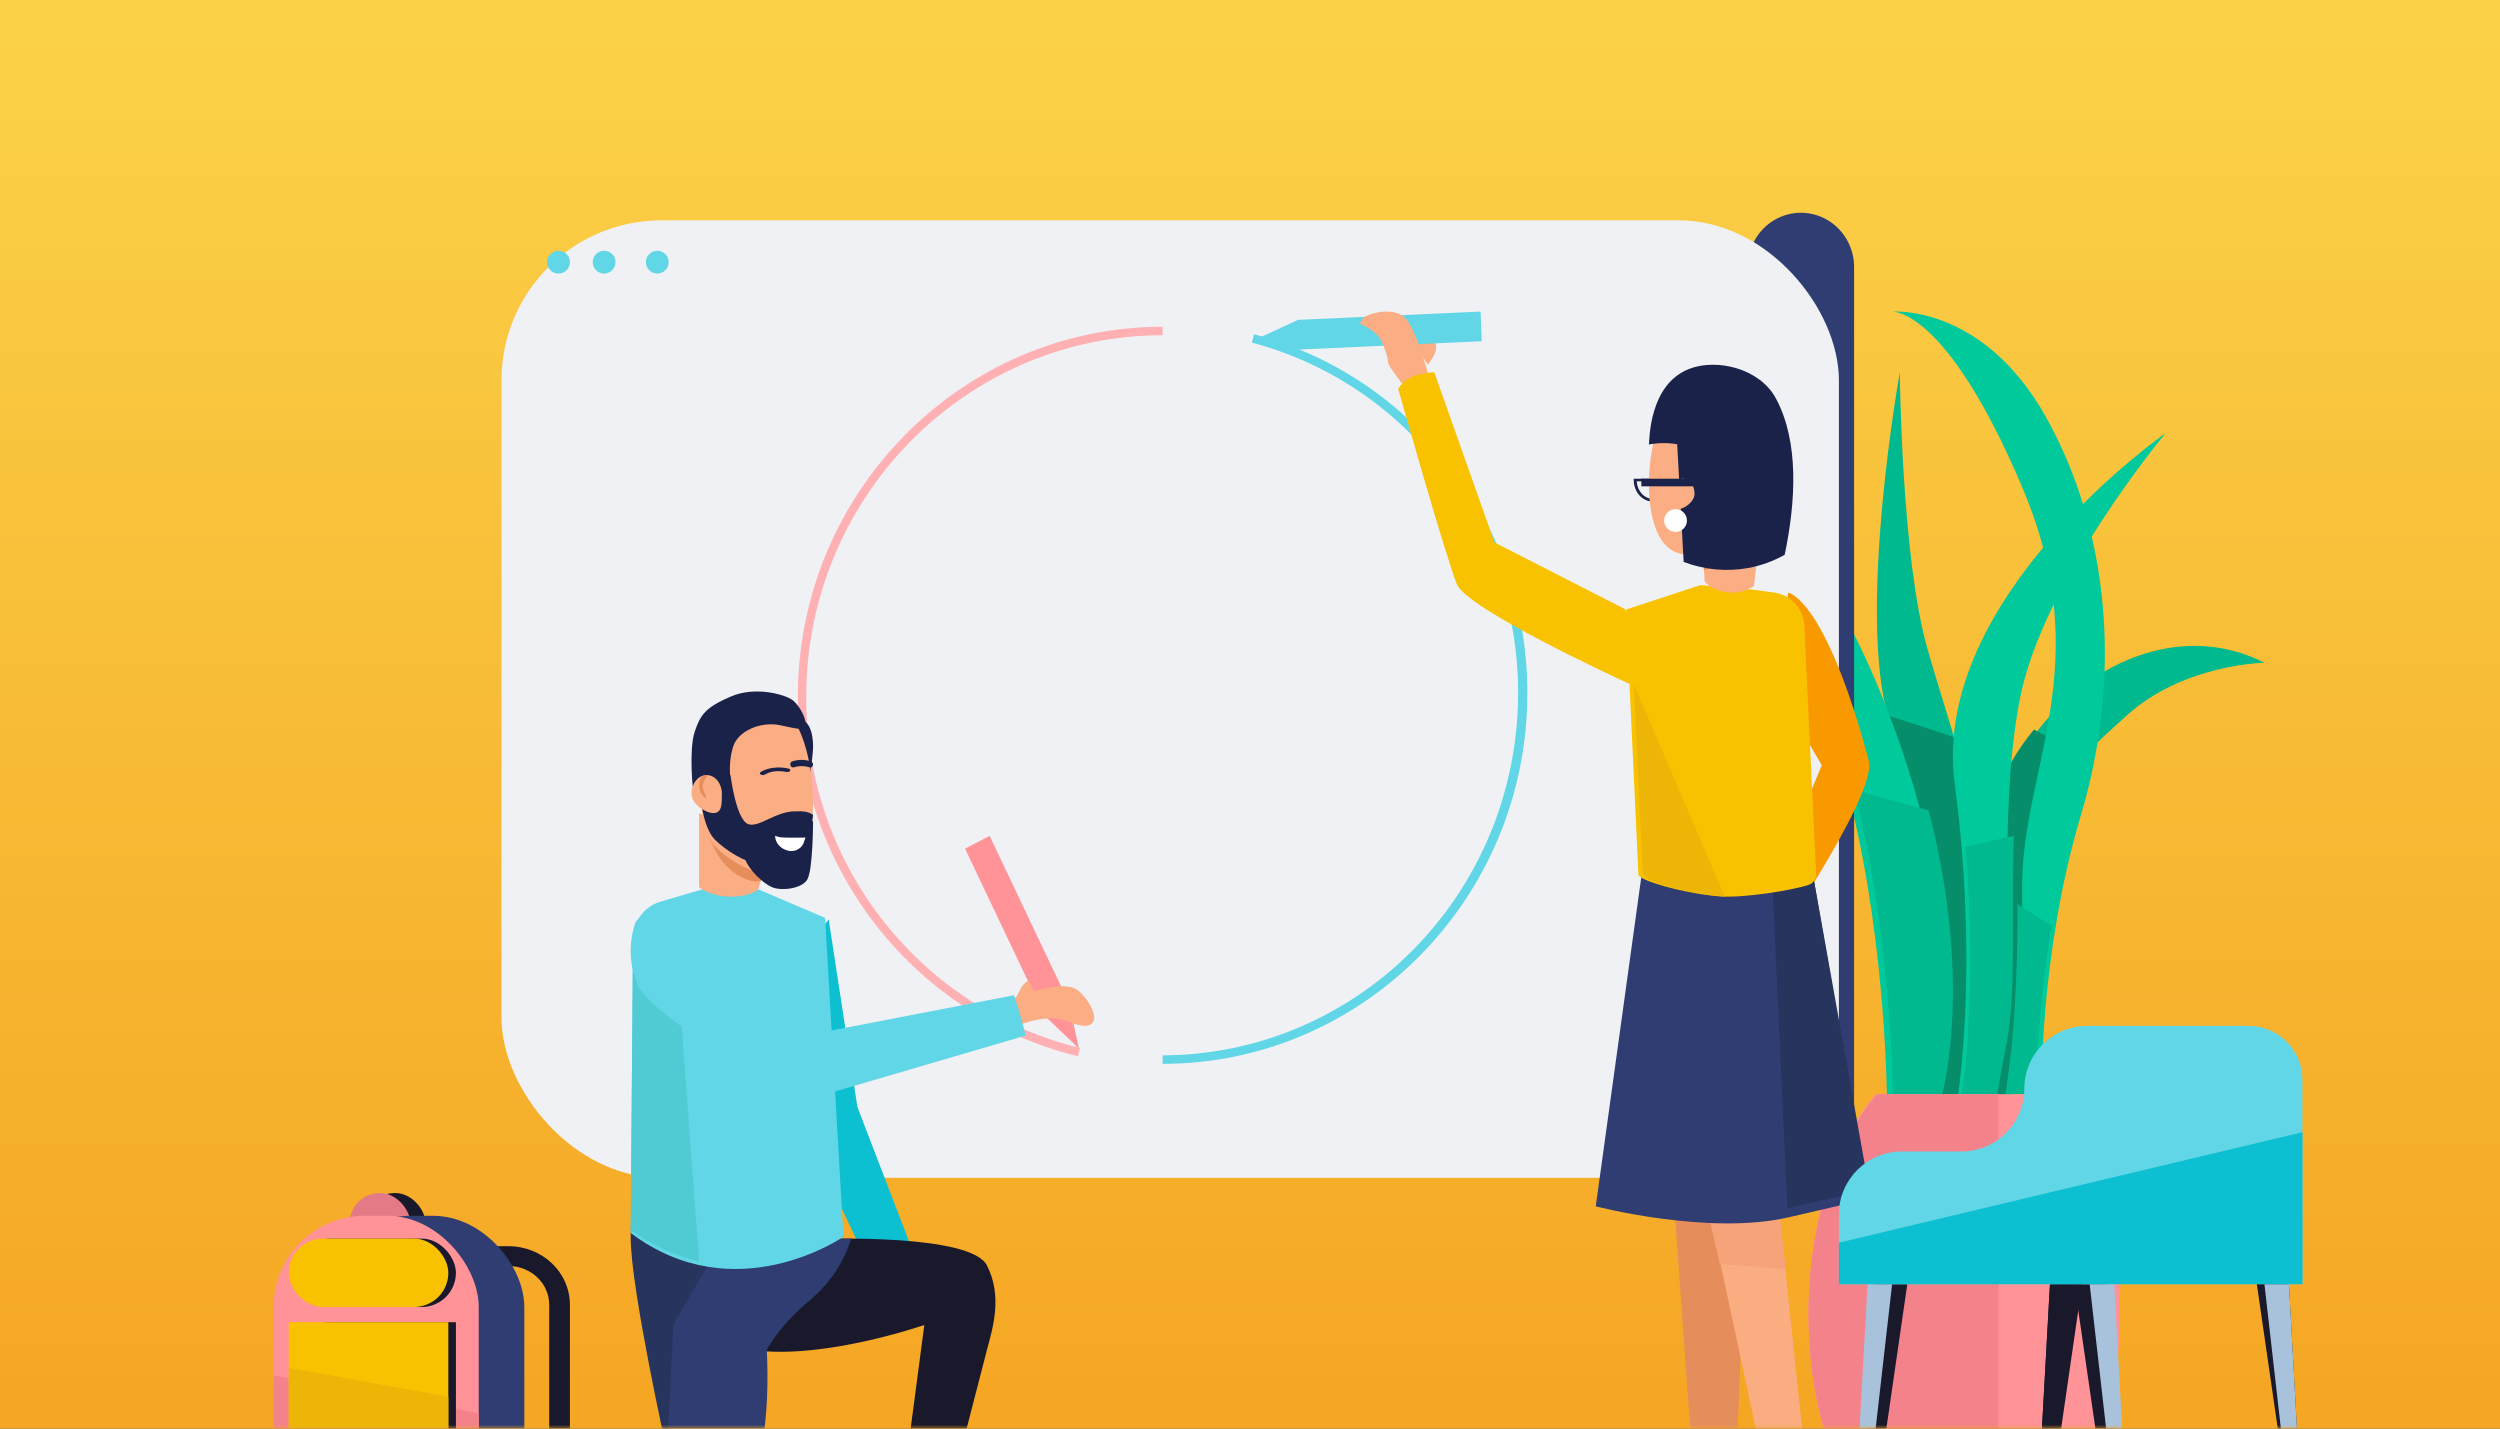 <?xml version="1.0" encoding="UTF-8"?>
<svg width="329px" height="188px" viewBox="0 0 329 188" version="1.1" xmlns="http://www.w3.org/2000/svg" xmlns:xlink="http://www.w3.org/1999/xlink">
    <rect x="0" y="0" width="329" height="188" fill="#333333" stroke="none"/>
    <!-- Generator: Sketch 52.6 (67491) - http://www.bohemiancoding.com/sketch -->
    <title>recent-image-2@2x</title>
    <desc>Created with Sketch.</desc>
    <defs>
        <linearGradient x1="50%" y1="0%" x2="50%" y2="100%" id="linearGradient-1">
            <stop stop-color="#FBD249" offset="0%"></stop>
            <stop stop-color="#F5A623" offset="100%"></stop>
        </linearGradient>
        <rect id="path-2" x="0" y="0" width="329" height="188"></rect>
    </defs>
    <g id="Page-1" stroke="none" stroke-width="1" fill="none" fill-rule="evenodd">
        <g id="wed-dev-exercise" transform="translate(-556, -800)">
            <g id="=Section-Recent" transform="translate(0, 659)">
                <g id="-recent-columns" transform="translate(208, 141)">
                    <g id="recent-col-2" transform="translate(348, 0)">
                        <g id="recent-image-2">
                            <mask id="mask-3" fill="white">
                                <use xlink:href="#path-2"></use>
                            </mask>
                            <use id="Rectangle" fill="url(#linearGradient-1)" fill-rule="nonzero" xlink:href="#path-2"></use>
                            <g id="teamwork_white_12" mask="url(#mask-3)">
                                <g transform="translate(25, 28)">
                                    <path d="M237.006,116.996 C237.006,116.996 237.395,104.486 237.006,86.052 C236.617,67.618 256.533,50.828 273,59.223 C273,59.223 262.434,59.358 254.919,66.117 C247.404,72.876 243.136,76.841 242.525,88.414 C241.914,99.988 239.671,117 239.671,117 L237.006,116.996 Z" id="Path" fill="#00B98F" fill-rule="evenodd"></path>
                                    <path d="M229.096,116.963 C229.096,116.963 227.796,80.79 223.566,66.69 C219.336,52.591 225.015,21 225.015,21 C225.015,21 225.217,45.402 228.658,57.411 C232.098,69.42 237.982,84.933 236.86,99.003 C235.737,113.073 232.833,117 232.833,117 L229.096,116.963 Z" id="Path" fill="#00B98F" fill-rule="evenodd"></path>
                                    <path d="M232.058,68.992 L223,66 C223.041,66.138 223.079,66.277 223.12,66.411 C227.493,80.589 228.834,116.963 228.834,116.963 L232.691,117 C232.691,117 235.686,113.043 236.854,98.903 C237.663,89.082 234.971,78.555 232.058,68.992 Z" id="Path" fill="#068E6A" fill-rule="evenodd"></path>
                                    <path d="M229.377,117 C229.377,117 235.059,98.976 225.158,70.269 C215.258,41.562 203,35 203,35 C203,35 214.035,59.196 218.653,78.101 C223.271,97.006 223.326,116.989 223.326,116.989 L229.377,117 Z" id="Path" fill="#00C99C" fill-rule="evenodd"></path>
                                    <path d="M242.673,68 C238.463,73.097 235.86,79.493 236.006,86.1 C236.408,104.504 236.006,117 236.006,117 L238.807,117 C238.807,117 241.169,100.012 241.812,88.455 C242.275,80.15 244.721,75.767 249,71.455 L242.673,68 Z" id="Path" fill="#068E6A" fill-rule="evenodd"></path>
                                    <path d="M232.547,117 C232.547,117 235.503,99.666 232.24,75.132 C228.978,50.599 260,29 260,29 C260,29 243.722,48.455 240.762,64.233 C237.802,80.01 240.161,99.525 238.295,109.325 C237.146,115.362 237.048,117 237.048,117 L232.547,117 Z" id="Path" fill="#00C99C" fill-rule="evenodd"></path>
                                    <path d="M239.642,115.993 C239.642,115.993 241.323,105.196 241.114,89.194 C240.905,73.193 251.165,59.79 241.114,36.09 C231.063,12.39 224,13.015 224,13.015 C224,13.015 235.896,11.979 244.244,26.874 C252.592,41.768 254.328,60.927 248.834,79.319 C243.34,97.711 243.672,116 243.672,116 L239.642,115.993 Z" id="Path" fill="#00C99C" fill-rule="evenodd"></path>
                                    <path d="M230.336,117 C230.336,117 234.947,102.464 228.818,78.652 L219,76 C219.114,76.443 219.228,76.887 219.334,77.326 C224.078,96.617 224.135,116.985 224.135,116.985 L230.336,117 Z" id="Path" fill="#00B98F" fill-rule="evenodd"></path>
                                    <path d="M233.61,83.457 C235.441,103.484 233,117 233,117 L237.736,117 C237.736,117 237.843,115.373 239.052,109.379 C240.322,103.082 239.731,92.753 240,82 L233.61,83.457 Z" id="Path" fill="#00B98F" fill-rule="evenodd"></path>
                                    <path d="M240.5,91 C240.605,105.981 239,116 239,116 L243.05,116 C243.073,108.578 243.725,101.17 245,93.851 L240.5,91 Z" id="Path" fill="#00B98F" fill-rule="evenodd"></path>
                                    <path d="M221.82,116 C216.489,122.339 213,132.94 213,144.925 C213,155.813 215.88,165.545 220.403,172 L246.597,172 C251.12,165.545 254,155.813 254,144.925 C254,132.94 250.511,122.354 245.18,116 L221.82,116 Z" id="Path" fill="#FF9398" fill-rule="evenodd"></path>
                                    <path d="M238,116 L222.033,116 C216.573,122.339 213,132.94 213,144.925 C213,155.813 215.949,165.545 220.581,172 L238,172 L238,116 Z" id="Path" fill="#F4828B" fill-rule="evenodd"></path>
                                    <path d="M37.549,136 L41.914,136 C46.378,136 49.998,139.442 50,143.69 L50,163.314 C49.996,167.558 46.379,170.998 41.918,171 L37,171 L37,168.408 L41.914,168.408 C44.868,168.412 47.268,166.139 47.276,163.328 L47.276,143.705 C47.276,140.891 44.879,138.61 41.922,138.61 L37.549,138.61 L37.549,136 Z" id="Path" fill="#19192B" fill-rule="evenodd"></path>
                                    <rect id="Rectangle" fill="#19192B" fill-rule="evenodd" x="23" y="129" width="8" height="9" rx="4"></rect>
                                    <rect id="Rectangle" fill="#E57A87" fill-rule="evenodd" x="21" y="129" width="8" height="9" rx="4"></rect>
                                    <rect id="Rectangle" fill="#303D72" fill-rule="evenodd" x="17" y="132" width="27" height="41" rx="12"></rect>
                                    <rect id="Rectangle" fill="#FF9398" fill-rule="evenodd" x="11" y="132" width="27" height="41" rx="12"></rect>
                                    <path d="M11,153 L11,168.442 C11,170.96 12.991,173 15.447,173 L33.553,173 C36.009,173 38,170.96 38,168.442 L38,157.998 L11,153 Z" id="Path" fill="#F4828B" fill-rule="evenodd"></path>
                                    <path d="M18.308,170 L30.692,170 C33.071,170 35,168.031 35,165.603 L35,146 L18.308,146 C15.929,146 14,147.969 14,150.397 L14,165.603 C14,168.031 15.929,170 18.308,170 Z" id="Path" fill="#19192B" fill-rule="evenodd"></path>
                                    <path d="M17.308,170 L29.692,170 C32.071,170 34,168.031 34,165.603 L34,146 L13,146 L13,165.603 C13,168.031 14.929,170 17.308,170 Z" id="Path" fill="#F9C200" fill-rule="evenodd"></path>
                                    <rect id="Rectangle" fill="#19192B" fill-rule="evenodd" x="14" y="135" width="21" height="9" rx="4.5"></rect>
                                    <rect id="Rectangle" fill="#F9C200" fill-rule="evenodd" x="13" y="135" width="21" height="9" rx="4.5"></rect>
                                    <path d="M17.308,170 L29.692,170 C32.071,170 34,168.061 34,165.67 L34,155.807 L13,152 L13,165.67 C13,168.061 14.929,170 17.308,170 Z" id="Path" fill="#EDB607" fill-rule="evenodd"></path>
                                    <path d="M212.002,126 C208.141,125.988 205.014,122.793 205.002,118.849 L205.002,7.314 C204.944,4.721 206.265,2.299 208.454,0.985 C210.643,-0.328 213.357,-0.328 215.546,0.985 C217.735,2.299 219.056,4.721 218.998,7.314 L218.998,118.849 C218.988,122.793 215.862,125.988 212.002,126 Z" id="Path" fill="#303D72" fill-rule="evenodd"></path>
                                    <rect id="Rectangle" fill="#F0F1F4" fill-rule="evenodd" x="41" y="1" width="176" height="126" rx="21.05"></rect>
                                    <polygon id="Path" fill="#0CBFD1" fill-rule="evenodd" points="84.057 93 87.833 117.679 97 141.542 91.914 144 84.072 127.428 82 95.664"></polygon>
                                    <path d="M50,6.5 C50,7.107 49.634,7.654 49.073,7.886 C48.512,8.118 47.867,7.989 47.438,7.559 C47.009,7.13 46.882,6.484 47.115,5.924 C47.348,5.363 47.896,4.999 48.503,5 C48.901,5 49.282,5.158 49.563,5.44 C49.844,5.721 50.001,6.102 50,6.5 Z" id="Path" fill="#60D6E6" fill-rule="evenodd"></path>
                                    <path d="M83.551,135.038 C83.551,135.038 102.747,134.381 104.87,138.513 C106.993,142.645 105.609,146.871 104.87,149.689 C104.132,152.506 100.532,166.499 100.532,166.499 C100.532,166.499 96.472,167.626 93.98,166.499 L96.641,146.368 C96.641,146.368 83.562,150.91 74.281,149.689 L65,148.468 L72.885,135.508 L83.551,135.038 Z" id="Path" fill="#19192B" fill-rule="evenodd"></path>
                                    <path d="M75.709,150 C75.709,150 77.228,146.716 81.578,143.109 C85.928,139.503 87,135 87,135 L77.05,135 L73,135 L75.709,150 Z" id="Path" fill="#303D72" fill-rule="evenodd"></path>
                                    <path d="M74.275,135.405 C74.275,135.405 80.941,169.362 68.064,172.332 C55.188,175.303 35.022,167.394 35.022,167.394 C35.022,167.394 34.747,163.166 36.123,161.511 L63.086,163.188 C63.086,163.188 58.391,141.976 58.405,135.291 C58.42,128.606 59.418,131.728 59.418,131.728 L74.275,135.405 Z" id="Path" fill="#303D72" fill-rule="evenodd"></path>
                                    <path d="M56,6.5 C56,7.328 55.328,8 54.5,8 C53.672,8 53,7.328 53,6.5 C53,5.672 53.672,5 54.5,5 C55.328,5 56,5.672 56,6.5 Z" id="Path" fill="#60D6E6" fill-rule="evenodd"></path>
                                    <path d="M63,6.5 C63,7.328 62.328,8 61.5,8 C60.672,8 60,7.328 60,6.5 C60,5.672 60.672,5 61.5,5 C62.328,5 63,5.672 63,6.5 Z" id="Path" fill="#60D6E6" fill-rule="evenodd"></path>
                                    <path d="M58.258,131 C58.112,131.552 58.004,132.694 58,134.871 C58,141.611 62.776,163 62.776,163 L63.637,146.316 L70,135.338 L58.258,131 Z" id="Path" fill="#27345E" fill-rule="evenodd"></path>
                                    <path d="M116.859,111 C106.46,108.468 97.189,102.501 90.504,94.039 C83.666,85.435 79.957,74.707 80,63.658 C80,36.826 101.535,15 128,15 L128,16.115 C102.111,16.146 81.13,37.413 81.1,63.658 C81.06,74.454 84.685,84.936 91.365,93.344 C97.899,101.609 106.957,107.438 117.115,109.915 L116.859,111 Z" id="Path" fill="#FFB0B2" fill-rule="evenodd"></path>
                                    <path d="M128,112 L128,110.883 C151.57,110.811 171.43,92.984 174.407,69.226 C177.383,45.469 162.553,23.154 139.753,17.084 L140.027,16 C161.215,21.564 176.012,40.991 176,63.227 C176,90.12 154.467,112 128,112 Z" id="Path" fill="#60D6E6" fill-rule="evenodd"></path>
                                    <path d="M74.896,89.085 L83.585,92.788 L86,134.756 C86,134.756 71.757,144.628 58,134.26 L58.304,95.524 C58.323,93.26 59.796,91.279 61.924,90.655 L67.561,89 L74.896,89.085 Z" id="Path" fill="#60D6E6" fill-rule="evenodd"></path>
                                    <path d="M64.368,102.555 L58.289,98 L58,133.844 C60.678,135.827 63.742,137.242 67,138 L64.368,102.555 Z" id="Path" fill="#50CAD3" fill-rule="evenodd"></path>
                                    <path d="M67,79 L67,88.756 C67,88.756 68.695,90.152 71.674,89.986 C74.429,89.829 74.866,88.861 74.866,88.861 L76,83.81 L67,79 Z" id="Path" fill="#FBAD83" fill-rule="evenodd"></path>
                                    <path d="M75.135,87.935 C73.778,88.251 72.207,87.365 71.038,86.388 C68.875,84.581 68,81 68,81 L75.149,83.273 L76,83.765 L75.135,87.935 Z" id="Path" fill="#E68D5C" fill-rule="evenodd"></path>
                                    <path d="M80.783,66.853 C80.783,66.853 82.086,67.354 81.995,70.578 C81.883,72.063 81.684,73.54 81.399,75 L78,66 L80.783,66.853 Z" id="Path" fill="#1A2249" fill-rule="evenodd"></path>
                                    <path d="M80.852,83.96 C78.275,89.554 71.886,86.242 69.15,83.431 C66.413,80.619 66.79,69.861 67.568,67.843 C68.346,65.826 74.648,64.152 77.985,65.468 C81.323,66.784 83.426,78.378 80.852,83.96 Z" id="Path" fill="#FBAD83" fill-rule="evenodd"></path>
                                    <path d="M71.133,74 C71.133,74 71.867,79.996 73.517,80.474 C74.94,80.886 76.917,78.882 79.48,78.773 C80.903,78.715 81.421,78.849 82,79.236 C81.868,80.553 81.523,81.84 80.98,83.05 C78.369,88.478 71.896,85.265 69.123,82.536 C67.778,81.212 67.176,78.085 67,74.988 L71.133,74 Z" id="Path" fill="#1A2249" fill-rule="evenodd"></path>
                                    <path d="M70.047,76.921 C70.047,76.921 70.831,77.005 71.151,76.509 C71.472,76.013 70.551,73.221 71.479,70.258 C72.144,68.145 75.158,66.921 77.622,67.432 C80.086,67.943 80.708,68.176 80.96,67.432 C81.212,66.688 80.223,64.888 79.367,64.179 C78.511,63.469 74.504,62.222 71.159,63.668 C67.813,65.113 67.148,66.078 66.4,68.374 C65.652,70.67 66.134,76.425 66.4,76.795 C66.666,77.165 70.047,76.921 70.047,76.921 Z" id="Path" fill="#1A2249" fill-rule="evenodd"></path>
                                    <path d="M66,76.449 C66,77.8 67.8,79 68.905,79 C70.011,79 70,77.8 70,76.449 C70,75.099 69.105,74 68,74 C66.895,74 66,75.099 66,76.449 Z" id="Path" fill="#FBAD83" fill-rule="evenodd"></path>
                                    <path d="M82,80 C82,80 82,86.611 81.206,87.803 C80.411,88.995 77.793,89.262 76.607,88.758 C75.421,88.255 73.503,86.469 73.022,84.948 C72.541,83.428 80.031,81.265 80.031,81.265 L82,80 Z" id="Path" fill="#1A2249" fill-rule="evenodd"></path>
                                    <path d="M67.012,75.192 C66.914,75.97 67.45,76.879 67.829,76.992 C68.207,77.104 67.388,76.06 67.488,75.286 C67.589,74.512 68.267,74.139 67.883,74.004 C67.447,73.951 67.063,74.474 67.012,75.192 Z" id="Path" fill="#E68D5C" fill-rule="evenodd"></path>
                                    <path d="M81,82.222 C81,82.222 78.001,82.296 77.499,82.148 L77,82 C77.023,82.823 77.577,83.553 78.404,83.851 C78.838,84.038 79.335,84.049 79.779,83.883 C80.222,83.717 80.572,83.388 80.745,82.974 C80.928,82.474 81,82.222 81,82.222 Z" id="Path" fill="#FFFFFF" fill-rule="evenodd"></path>
                                    <path d="M81.633,72.987 C81.599,72.992 81.564,72.992 81.53,72.987 C80.853,72.769 80.136,72.769 79.46,72.987 C79.275,73.04 79.084,72.925 79.021,72.722 C78.958,72.519 79.043,72.295 79.217,72.206 C80.038,71.931 80.911,71.931 81.732,72.206 C81.927,72.269 82.041,72.497 81.986,72.717 C81.932,72.883 81.79,72.991 81.633,72.987 Z" id="Path" fill="#1A2249" fill-rule="evenodd"></path>
                                    <path d="M75.383,74 C75.29,73.999 75.201,73.978 75.131,73.94 C74.973,73.854 74.955,73.705 75.093,73.606 C75.147,73.568 76.435,72.674 78.706,73.128 C78.847,73.15 78.956,73.218 78.989,73.304 C79.023,73.391 78.976,73.482 78.867,73.54 C78.757,73.599 78.605,73.615 78.47,73.582 C76.694,73.233 75.716,73.897 75.673,73.926 C75.598,73.975 75.492,74.002 75.383,74 Z" id="Path" fill="#1A2249" fill-rule="evenodd"></path>
                                    <polygon id="Path" fill="#FF9398" fill-rule="evenodd" points="115.661 103.956 117 110 112.43 105.632 102 83.68 105.231 82"></polygon>
                                    <path d="M109.176,106.844 C109.176,106.844 113.02,105.358 115.369,106.349 C117.717,107.339 118.497,107.063 118.889,106.427 C119.281,105.792 118.627,103.934 116.998,102.448 C115.369,100.962 111.122,102.448 111.122,102.448 L110.363,101 C109.824,101.333 109.409,101.818 109.176,102.387 C108.913,103 108.511,103.552 108,104.002 L109.176,106.844 Z" id="Path" fill="#FBAD83" fill-rule="evenodd"></path>
                                    <path d="M58.632,93.382 C57.685,96.106 57.806,99.1 58.969,101.735 C60.943,106.024 80.258,117 80.258,117 L110,108.272 C110,108.272 109.009,104.578 108.454,102.973 L81.829,108.109 C81.829,108.109 66.845,94.218 61.979,92.212 C59.904,91.353 58.632,93.382 58.632,93.382 Z" id="Path" fill="#60D6E6" fill-rule="evenodd"></path>
                                    <polygon id="Path" fill="#E68D5C" fill-rule="evenodd" points="205 127.507 203.35 168 197.946 167.189 195 126"></polygon>
                                    <polygon id="Path" fill="#FBAD82" fill-rule="evenodd" points="208.677 127 213 168 207.768 168 199 127"></polygon>
                                    <polygon id="Path" fill="#F7A379" fill-rule="evenodd" points="208.721 128 210 139 201.33 138.359 199 128"></polygon>
                                    <path d="M210.335,50 C210.335,50 215.189,50.63 220.931,72.105 C222.16,76.707 206.651,99 206.651,99 L206,93.768 L214.748,72.706 L208.492,62.022 L210.335,50 Z" id="Path" fill="#F89900" fill-rule="evenodd"></path>
                                    <path d="M191.468,84 L185,130.752 C185,130.752 199.861,134.64 210.431,132.19 L221,129.74 L213.113,84.467 L191.468,84 Z" id="Path" fill="#303D72" fill-rule="evenodd"></path>
                                    <polygon id="Path" fill="#27345E" fill-rule="evenodd" points="210.217 131 221 128.566 212.867 83.101 208 83"></polygon>
                                    <path d="M198.764,49 L189,52.211 L189.446,62.091 L190.614,87.083 C190.658,88.017 198.429,90.015 202.464,90 C206.351,89.981 212.847,88.757 213.418,88.255 C213.772,87.955 213.983,87.517 214,87.05 L212.445,54.338 C212.339,52.112 210.672,50.279 208.484,49.982 L205.36,49.562 L198.764,49 Z" id="Path" fill="#F9C200" fill-rule="evenodd"></path>
                                    <path d="M192.5,38 C191.122,38 190,36.734 190,35.179 L190,35 L190.188,35 L195,35 L195,35.179 C195,36.738 193.878,38 192.5,38 Z M190.392,35.347 C190.467,36.631 191.389,37.642 192.508,37.642 C193.626,37.642 194.552,36.627 194.627,35.347 L190.392,35.347 Z" id="Shape" fill="#1A2249" fill-rule="nonzero"></path>
                                    <path d="M207,39 L205.818,49.109 C204.637,49.916 203.197,50.189 201.822,49.869 C200.033,49.512 199.336,48.524 199.336,48.524 L199,43.003 L207,39 Z" id="Path" fill="#FBAD83" fill-rule="evenodd"></path>
                                    <path d="M206.798,40.769 C206.709,40.943 206.608,41.111 206.498,41.27 C204.969,43.387 202.028,46.413 199.228,47 L199,43.133 L207,39 L206.798,40.769 Z" id="Path" fill="#E68D5C" fill-rule="evenodd"></path>
                                    <path d="M193.213,42.295 C195.956,47.966 202.86,43.4 205.77,40.544 C208.681,37.688 208.183,27.967 207.378,25.895 C206.572,23.824 199.855,22.144 196.285,23.474 C192.715,24.805 190.49,36.623 193.213,42.295 Z" id="Path" fill="#FBAD83" fill-rule="evenodd"></path>
                                    <path d="M196.568,45.948 C199.283,46.986 202.217,47.262 205.07,46.749 C206.748,46.438 208.367,45.851 209.865,45.01 C211.339,37.964 211.774,30.121 208.707,24.429 C206.574,20.469 200.938,19.134 197.298,20.547 C192,22.605 192.079,29.855 192,30.496 C193.228,30.262 194.487,30.252 195.719,30.466 L196.568,45.948 Z" id="Path" fill="#1A2249" fill-rule="evenodd"></path>
                                    <path d="M198,36.959 C198,38.039 196.651,39 195.822,39 C194.993,39 195,38.039 195,36.959 C195,35.879 195.674,35 196.5,35 C197.326,35 198,35.879 198,36.959 Z" id="Path" fill="#FBAD83" fill-rule="evenodd"></path>
                                    <circle id="Oval" fill="#FFFFFF" fill-rule="evenodd" cx="195.5" cy="40.5" r="1.5"></circle>
                                    <rect id="Rectangle" fill="#1A2249" fill-rule="evenodd" x="191" y="35" width="13" height="1"></rect>
                                    <path d="M190,62 L191.186,87.114 C191.224,87.966 197.738,89.701 202,90 L190,62 Z" id="Path" fill="#EDB607" fill-rule="evenodd"></path>
                                    <path d="M162.915,20 C162.915,20 164.081,18.53 163.996,17.64 C163.91,16.751 163.314,16.037 162.574,16.001 C161.835,15.964 161,17.141 161,17.141 L162.915,20 Z" id="Path" fill="#FBAD83" fill-rule="evenodd"></path>
                                    <polygon id="Path" fill="#60D6E6" fill-rule="evenodd" points="145.977 18 140 16.784 145.818 14.095 169.841 13 170 16.905"></polygon>
                                    <path d="M163,21.438 C163,21.438 161.76,16.643 160.412,14.451 C159.064,12.259 155.971,13.101 155.014,13.474 C154.056,13.847 154,14.634 154,14.634 C154,14.634 156.187,15.432 156.884,17.061 C157.58,18.69 157.626,19.205 157.671,19.719 C157.716,20.234 159.918,23 159.918,23 L163,21.438 Z" id="Path" fill="#FBAD83" fill-rule="evenodd"></path>
                                    <path d="M188.779,52.122 L171.674,43.389 L163.752,21 C163.752,21 160.316,20.933 159,23.171 C159,23.171 165.368,45.687 166.739,48.914 C168.11,52.141 187.781,61.253 189.232,61.904 C190.683,62.554 191.944,59.759 191.999,57.993 C192.054,56.227 188.779,52.122 188.779,52.122 Z" id="Path" fill="#F9C200" fill-rule="evenodd"></path>
                                    <polygon id="Path" fill="#19192B" fill-rule="evenodd" points="249 141 244.36 173 243 173 244.776 141"></polygon>
                                    <polygon id="Path" fill="#19192B" fill-rule="evenodd" points="248 141 244.354 173 243 173 244.771 141"></polygon>
                                    <polygon id="Path" fill="#19192B" fill-rule="evenodd" points="226 141 221.36 173 220 173 221.78 141"></polygon>
                                    <polygon id="Path" fill="#A9C2DC" fill-rule="evenodd" points="224 141 220.354 173 219 173 220.769 141"></polygon>
                                    <polygon id="Path" fill="#19192B" fill-rule="evenodd" points="248 141 252.64 173 254 173 252.22 141"></polygon>
                                    <path d="M270.913,107 L249.678,107 C245.107,107.002 241.402,110.702 241.4,115.267 C241.401,117.46 240.529,119.564 238.977,121.114 C237.424,122.665 235.318,123.536 233.122,123.535 L225.278,123.535 C220.706,123.535 217,127.236 217,131.802 L217,141 L278,141 L278,114.101 C278,110.188 274.831,107.012 270.913,107 Z" id="Path" fill="#60D6E6" fill-rule="evenodd"></path>
                                    <polygon id="Path" fill="#A9C2DC" fill-rule="evenodd" points="250 141 253.646 173 255 173 253.231 141"></polygon>
                                    <polygon id="Path" fill="#19192B" fill-rule="evenodd" points="272 141 276.64 173 278 173 276.22 141"></polygon>
                                    <polygon id="Path" fill="#A9C2DC" fill-rule="evenodd" points="273 141 276.646 173 278 173 276.229 141"></polygon>
                                    <polygon id="Path" fill="#0CBFD1" fill-rule="evenodd" points="278 141 278 121 217 135.537 217 141"></polygon>
                                </g>
                            </g>
                        </g>
                    </g>
                </g>
            </g>
        </g>
    </g>
</svg>